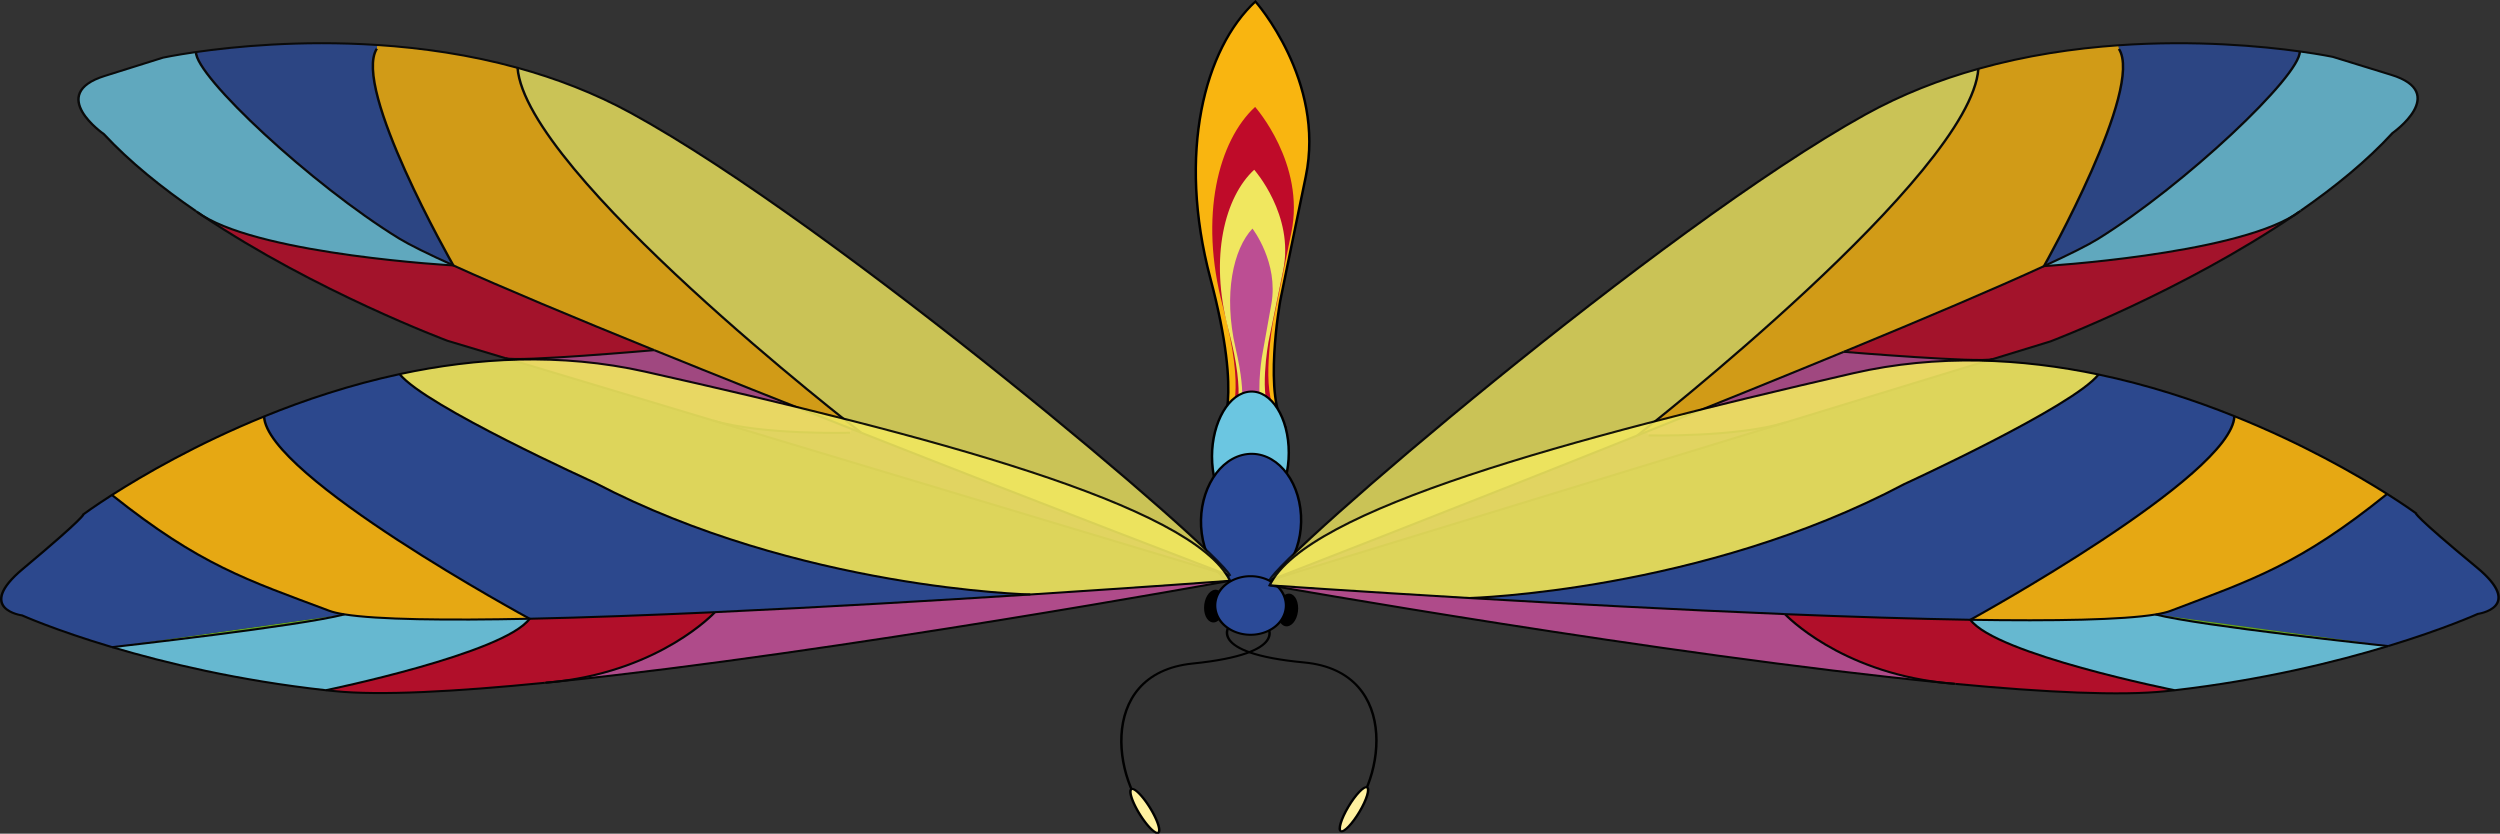 <?xml version="1.0" encoding="UTF-8" standalone="no"?>
<svg
   xmlns:dc="http://purl.org/dc/elements/1.1/"
   xmlns:cc="http://creativecommons.org/ns#"
   xmlns:rdf="http://www.w3.org/1999/02/22-rdf-syntax-ns#"
   xmlns:svg="http://www.w3.org/2000/svg"
   xmlns="http://www.w3.org/2000/svg"
   xmlns:sodipodi="http://sodipodi.sourceforge.net/DTD/sodipodi-0.dtd"
   xmlns:inkscape="http://www.inkscape.org/namespaces/inkscape"
   enable-background="new 0 0 803 331"
   viewBox="0 0 900.053 300.131"
   xml:space="preserve"
   id="svg2"
   version="1.1"
   inkscape:version="0.48.4 r9939"
   width="100%"
   height="100%"
   sodipodi:docname="dragonfly.svg"
   inkscape:export-filename="/home/frank/Dropbox/expressive-tests-with-spock-and-groovy-builders-take2/src/main/resources/dragonfly.png"
   inkscape:export-xdpi="14.393711"
   inkscape:export-ydpi="14.393711"><rect x="0" y="0" width="900.053" height="300.131" fill="#333333" stroke="none"/><sodipodi:namedview
     pagecolor="#ffffff"
     bordercolor="#666666"
     borderopacity="1"
     objecttolerance="10"
     gridtolerance="10"
     guidetolerance="10"
     inkscape:pageopacity="0"
     inkscape:pageshadow="2"
     inkscape:window-width="1920"
     inkscape:window-height="1025"
     id="namedview178"
     showgrid="false"
     fit-margin-top="0"
     fit-margin-left="0"
     fit-margin-right="0"
     fit-margin-bottom="0"
     inkscape:zoom="0.44040926"
     inkscape:cx="468.00124"
     inkscape:cy="159.55897"
     inkscape:window-x="0"
     inkscape:window-y="27"
     inkscape:window-maximized="1"
     inkscape:current-layer="g6" /><defs
     id="defs4" /><g
     transform="matrix(1.139,0,0,-0.94,-7.754,305.76)"
     id="g6"><path
       d="m 392.528,160.455 c 0,0 7.409,10.123 -3.135,58.168 -10.558,48.043 -1.812,88.167 14.232,106.078 0,0 22.217,-30.261 15.92,-67.053 -5.219,-30.549 -8.07,-47.576 -8.07,-47.576 0,0 -5.627,-37.771 1.822,-48.735"
       id="path8"
       inkscape:connector-curvature="0"
       style="fill:#f9b510;stroke:#000000;stroke-width:0.791" /><path
       d="m 395.555,166.264 c 0,0 5.324,7.276 -2.254,41.811 -7.588,34.534 -1.304,63.376 10.229,76.248 0,0 15.967,-21.75 11.446,-48.197 -3.754,-21.957 -5.807,-34.197 -5.807,-34.197 0,0 -4.039,-27.149 1.314,-35.03"
       id="path10"
       inkscape:connector-curvature="0"
       style="fill:#bf0b29" /><path
       d="m 396.861,165.815 c 0,0 4.261,5.82 -1.804,33.449 -6.065,27.629 -1.041,50.701 8.185,60.999 0,0 12.776,-17.401 9.157,-38.558 -3.002,-17.567 -4.645,-27.358 -4.645,-27.358 0,0 -3.234,-21.719 1.049,-28.024"
       id="path12"
       inkscape:connector-curvature="0"
       style="fill:#f0e75f" /><path
       d="m 398.531,166.892 c 0,0 2.779,4.366 -1.176,25.087 -3.955,20.721 -0.68,38.025 5.337,45.75 0,0 8.333,-13.053 5.972,-28.92 -1.957,-13.174 -3.025,-20.519 -3.025,-20.519 0,0 -2.113,-16.289 0.682,-21.018"
       id="path14"
       inkscape:connector-curvature="0"
       style="fill:#bc4e93" /><path
       d="m 407.168,85.745 c 0,0 8.08,-10.722 -23.375,-14.601 C 352.336,67.262 359.026,22.191 372.457,9.476"
       id="path16"
       inkscape:connector-curvature="0"
       style="fill:none;stroke:#000000;stroke-width:0.791" /><path
       d="m 370.621,14.778 a 2.011,9.347 0 1 0 -4.022,0 2.011,9.347 0 1 0 4.022,0"
       transform="matrix(-0.894,-0.448,0.448,-0.894,691.589,193.035)"
       id="path18"
       inkscape:connector-curvature="0"
       style="fill:#fff1a0;stroke:#000000;stroke-width:0.791" /><path
       d="m 395.542,85.933 c 0,0 -7.977,-10.799 23.51,-14.381 31.488,-3.587 25.225,-48.718 11.914,-61.561"
       id="path20"
       inkscape:connector-curvature="0"
       style="fill:none;stroke:#000000;stroke-width:0.791" /><path
       d="m 436.574,14.449 c 2.266,4.637 3.299,8.792 2.293,9.281 -0.994,0.487 -3.641,-2.878 -5.908,-7.517 -2.267,-4.639 -3.297,-8.794 -2.297,-9.281 1,-0.485 3.643,2.879 5.912,7.517 z"
       id="path22"
       inkscape:connector-curvature="0"
       style="fill:#fff1a0;stroke:#000000;stroke-width:0.791" /><path
       d="m 393.987,93.726 c 0.002,3.451 -1.439,5.978 -3.259,5.659 -1.827,-0.333 -3.317,-3.385 -3.336,-6.82 -0.021,-3.45 1.435,-5.974 3.262,-5.664 1.811,0.329 3.309,3.391 3.333,6.825 z"
       id="path24"
       inkscape:connector-curvature="0" /><path
       d="m 417.139,92.235 c 0.02,3.441 -1.424,5.986 -3.254,5.655 -1.82,-0.327 -3.307,-3.379 -3.332,-6.828 -0.037,-3.443 1.434,-5.967 3.238,-5.656 1.848,0.331 3.328,3.379 3.348,6.829 z"
       id="path26"
       inkscape:connector-curvature="0" /><path
       d="m 414.119,154.291 c -0.662,13.234 -6.617,22.555 -13.286,20.811 -6.667,-1.722 -11.538,-13.844 -10.873,-27.073 0.662,-13.224 6.608,-22.556 13.281,-20.824 6.665,1.735 11.54,13.86 10.878,27.086 z"
       id="path28"
       inkscape:connector-curvature="0"
       style="fill:#6bc6e1;stroke:#000000;stroke-width:0.791" /><path
       d="m 417.836,130.514 c -1.527,13.952 -9.738,23.123 -18.339,20.505 -8.604,-2.635 -14.361,-16.086 -12.836,-30.036 1.507,-13.955 9.726,-23.129 18.328,-20.494 8.611,2.629 14.361,16.074 12.847,30.025 z"
       id="path30"
       inkscape:connector-curvature="0"
       style="fill:#2b4a97;stroke:#000000;stroke-width:0.791" /><path
       d="m 413.309,93.374 a 11.216,11.216 0 1 0 -22.432,0 11.216,11.216 0 1 0 22.432,0"
       id="path32"
       inkscape:connector-curvature="0"
       style="fill:#2b4a97;stroke:#000000;stroke-width:0.791" /><g
       id="g34"
       style="opacity:0.8"><path
         d="m 395.562,104.753 c 0.047,0 0.063,-0.016 0.063,-0.016 -3.498,9.781 -124.417,134.183 -189.325,177.232 -11.585,7.676 -23.741,13.295 -35.896,17.331 2.533,-40.313 106.992,-138.219 108.622,-139.754 l 0.016,-0.016 c 59.368,-28.33 114.399,-53.78 116.52,-54.777 z"
         id="path36"
         inkscape:connector-curvature="0"
         style="fill:#f0e75f" /><path
         d="m 232.194,164.216 163.368,-59.463 c -2.121,0.997 -57.152,26.447 -116.52,54.778 l -0.016,0.016 c -0.966,0.443 -1.915,0.902 -2.881,1.361 l -0.665,-1.377 c 10e-4,0 -27.759,-0.966 -43.286,4.685 z"
         id="path38"
         inkscape:connector-curvature="0"
         style="fill:#652381" /><path
         d="m 276.146,160.908 c 0.966,-0.459 1.915,-0.918 2.881,-1.361 -1.63,1.536 -106.089,99.442 -108.622,139.754 -15.146,5.049 -30.309,7.645 -44.363,8.752 l -0.126,-1.425 c -7.866,-14.972 23.741,-82.063 24.184,-82.997 v -0.016 c 15.21,-8.356 37.922,-19.863 63.499,-32.445 h 0.016 c 19.845,-9.766 41.402,-20.165 62.531,-30.262 z"
         id="path40"
         inkscape:connector-curvature="0"
         style="fill:#f9b510" /><path
         d="m 275.481,159.531 0.665,1.377 c -21.129,10.098 -42.686,20.496 -62.533,30.262 h -0.016 c -0.997,-0.111 -42.971,-4.559 -47.006,-3.086 l 65.604,-23.867 c 15.526,-5.652 43.286,-4.686 43.286,-4.686 z"
         id="path42"
         inkscape:connector-curvature="0"
         style="fill:#bc4e93" /><path
         d="m 166.591,188.083 c 4.036,-1.472 46.009,2.976 47.006,3.086 -25.577,12.583 -48.289,24.089 -63.499,32.445 0,0 -59.051,3.941 -79.278,19.072 35.674,-29.059 77.458,-47.94 77.458,-47.94 l 18.313,-6.663 z"
         id="path44"
         inkscape:connector-curvature="0"
         style="fill:#bf0b29" /><path
         d="m 150.099,223.615 v 0.016 c -7.977,4.368 -13.88,7.897 -17.062,10.256 -27.697,20.575 -64.464,62.201 -64.274,71.46 -6.632,-1.156 -10.446,-2.153 -10.446,-2.153 l -18.439,-7.011 c -18.454,-7.012 -0.269,-22.253 -0.269,-22.253 8.151,-10.62 18.328,-20.544 29.154,-29.534 0.174,-0.158 0.333,-0.316 0.522,-0.443 0.507,-0.427 1.029,-0.839 1.536,-1.266 20.227,-15.131 79.278,-19.072 79.278,-19.072 z"
         id="path46"
         inkscape:connector-curvature="0"
         style="fill:#6bc6e1" /><path
         d="m 133.037,233.887 c 3.181,-2.358 9.085,-5.888 17.062,-10.256 -0.443,0.934 -32.05,68.025 -24.184,82.997 l 0.126,1.425 c -24.342,1.915 -45.36,-0.633 -57.278,-2.706 -0.19,-9.259 36.577,-50.885 64.274,-71.46 z"
         id="path48"
         inkscape:connector-curvature="0"
         style="fill:#2b4a97" /><path
         d="m 68.763,244.396 c -10.826,8.99 -21.003,18.914 -29.154,29.534 0,0 -18.185,15.241 0.269,22.253 l 18.439,7.011 c 0,0 3.814,0.997 10.446,2.153 11.918,2.073 32.936,4.621 57.278,2.706 14.055,-1.107 29.217,-3.703 44.363,-8.752 12.155,-4.036 24.311,-9.655 35.896,-17.331 64.907,-43.05 185.827,-167.451 189.325,-177.232"
         id="path50"
         inkscape:connector-curvature="0"
         style="fill:none;stroke:#000000;stroke-width:0.791" /><path
         d="m 395.562,104.753 -163.368,59.463 -65.604,23.867 -18.312,6.663 c 0,0 -41.784,18.882 -77.458,47.94 -0.507,0.427 -1.029,0.839 -1.536,1.266"
         id="path52"
         inkscape:connector-curvature="0"
         style="fill:none;stroke:#000000;stroke-width:0.791" /><path
         d="m 150.099,223.631 c -7.977,4.368 -13.88,7.897 -17.062,10.256 -27.697,20.575 -64.464,62.201 -64.274,71.46"
         id="path54"
         inkscape:connector-curvature="0"
         style="fill:none;stroke:#000000;stroke-width:0.791" /><path
         d="m 213.597,191.169 c -25.577,12.583 -48.289,24.089 -63.499,32.445"
         id="path56"
         inkscape:connector-curvature="0"
         style="fill:none;stroke:#000000;stroke-width:0.791" /><path
         d="m 279.027,159.546 c -0.966,0.443 -1.915,0.902 -2.881,1.361 -21.129,10.098 -42.686,20.496 -62.533,30.262"
         id="path58"
         inkscape:connector-curvature="0"
         style="fill:none;stroke:#000000;stroke-width:0.791" /><path
         d="m 395.625,104.737 c 0,0 -0.016,0.016 -0.063,0.016 -2.121,0.997 -57.152,26.447 -116.52,54.778"
         id="path60"
         inkscape:connector-curvature="0"
         style="fill:none;stroke:#000000;stroke-width:0.791" /><path
         d="m 279.042,159.531 -0.016,0.016 c -1.63,1.536 -106.089,99.442 -108.622,139.754"
         id="path62"
         inkscape:connector-curvature="0"
         style="fill:none;stroke:#000000;stroke-width:0.791" /><path
         d="m 125.915,306.628 c -7.866,-14.972 23.741,-82.063 24.184,-82.997 v -0.016 c 0,0 -59.051,3.941 -79.278,19.072 -0.538,0.412 -1.061,0.823 -1.536,1.266 -0.189,0.127 -0.348,0.285 -0.522,0.443"
         id="path64"
         inkscape:connector-curvature="0"
         style="fill:none;stroke:#000000;stroke-width:0.791" /><path
         d="m 213.613,191.169 h -0.016 c -0.997,-0.111 -42.971,-4.559 -47.006,-3.086"
         id="path66"
         inkscape:connector-curvature="0"
         style="fill:none;stroke:#000000;stroke-width:0.791" /><path
         d="m 275.481,159.531 c 0,0 -27.761,-0.965 -43.287,4.685"
         id="path68"
         inkscape:connector-curvature="0"
         style="fill:none;stroke:#000000;stroke-width:0.791" /></g><g
       id="g70"
       style="opacity:0.9"><path
         d="m 395.625,102.84 c -11.886,29.074 -95.026,55.648 -184.877,80.085 -26.812,7.296 -53.448,5.365 -77.616,-0.934 8.008,-12.234 61.631,-41.578 61.631,-41.578 C 259.195,99.595 332.459,97.6 332.459,97.6 v -0.016 c 36.767,2.866 63.166,5.256 63.166,5.256 z"
         id="path72"
         inkscape:connector-curvature="0"
         style="fill:#f0e75f" /><path
         d="m 395.625,102.84 c 0,0 -26.4,-2.39 -63.167,-5.255 -29.328,-2.263 -65.255,-4.843 -99.664,-6.758 l -0.016,-0.016 c -0.522,-0.696 -16.999,-21.794 -49.365,-26.51 87.811,11 212.212,38.539 212.212,38.539 z"
         id="path74"
         inkscape:connector-curvature="0"
         style="fill:#bc4e93" /><path
         d="m 332.459,97.585 v 0.016 c 0,0 -73.264,1.994 -137.696,42.813 0,0 -53.623,29.343 -61.631,41.578 -15.495,-4.036 -29.977,-9.86 -42.844,-16.223 0.775,-22.918 83.916,-77.458 83.916,-77.458 v -0.016 c 17.806,0.475 37.922,1.377 58.576,2.517 l 0.016,0.016 c 34.408,1.915 70.335,4.494 99.663,6.757 z"
         id="path76"
         inkscape:connector-curvature="0"
         style="fill:#2b4a97" /><path
         d="m 183.415,64.301 c 32.366,4.716 48.842,25.814 49.365,26.51 -20.654,-1.14 -40.771,-2.042 -58.576,-2.517 -7.945,-13.326 -64.369,-27.365 -64.369,-27.365 v -0.016 l 2.659,-0.333 c 14.292,-1.788 38.317,-0.221 66.521,3.182 0.111,0.016 0.237,0.016 0.348,0.047 1.345,0.16 2.691,0.318 4.052,0.492 z"
         id="path78"
         inkscape:connector-curvature="0"
         style="fill:#bf0b29" /><path
         d="m 174.204,88.295 v 0.016 c 0,0 -83.14,54.54 -83.916,77.458 -21.446,-10.573 -38.397,-22.57 -48.099,-30.072 l 0.016,-0.016 c 27.856,-26.891 42.559,-32.461 68.674,-44.332 1.156,-0.522 2.77,-0.981 4.796,-1.377 10.462,-2.025 31.923,-2.342 58.529,-1.677 z"
         id="path80"
         inkscape:connector-curvature="0"
         style="fill:#f9b510" /><path
         d="M 174.204,88.295 C 147.599,87.63 126.137,87.947 115.675,89.973 101.668,85.51 43.867,77.644 42.237,77.422 58.935,71.392 82.216,64.618 109.835,60.914 v 0.016 c -10e-4,0 56.423,14.039 64.369,27.365 z"
         id="path82"
         inkscape:connector-curvature="0"
         style="fill:#6bc6e1" /><path
         d="M 115.675,89.973 42.237,77.422 c 1.63,0.222 59.431,8.087 73.438,12.551 z"
         id="path84"
         inkscape:connector-curvature="0"
         style="fill:#6ab023" /><path
         d="m 42.237,77.422 73.438,12.551 c -2.026,0.396 -3.64,0.854 -4.796,1.377 -26.115,11.871 -40.818,17.441 -68.674,44.332 l -0.016,0.016 c -5.809,-4.511 -9.021,-7.407 -9.021,-7.407 0,0 0.775,-0.728 -19.167,-20.923 -15.194,-15.4 -0.206,-17.79 -0.206,-17.79 0,0 10.398,-5.65 28.426,-12.155 h 0.016 z"
         id="path86"
         inkscape:connector-curvature="0"
         style="fill:#2b4a97" /><path
         d="m 42.221,77.422 c -18.027,6.505 -28.426,12.155 -28.426,12.155 0,0 -14.988,2.39 0.206,17.79 19.942,20.195 19.167,20.923 19.167,20.923 0,0 3.213,2.896 9.021,7.407 9.702,7.502 26.653,19.499 48.099,30.072 12.867,6.362 27.349,12.187 42.844,16.223 24.168,6.299 50.805,8.23 77.616,0.934 89.851,-24.438 172.991,-51.011 184.877,-80.085 0,0 -124.401,-27.54 -212.21,-38.539 -1.361,-0.174 -2.707,-0.333 -4.052,-0.491"
         id="path88"
         inkscape:connector-curvature="0"
         style="fill:none;stroke:#000000;stroke-width:0.791" /><path
         d="m 179.015,63.763 c -28.204,-3.403 -52.229,-4.97 -66.521,-3.182 l -2.659,0.333 c -27.618,3.704 -50.9,10.478 -67.598,16.508"
         id="path90"
         inkscape:connector-curvature="0"
         style="fill:none;stroke:#000000;stroke-width:0.791" /><path
         d="m 232.78,90.812 c -20.654,-1.14 -40.771,-2.042 -58.576,-2.517 -26.605,-0.665 -48.067,-0.348 -58.529,1.678 -2.026,0.396 -3.64,0.854 -4.796,1.377 -26.115,11.871 -40.818,17.441 -68.674,44.332"
         id="path92"
         inkscape:connector-curvature="0"
         style="fill:none;stroke:#000000;stroke-width:0.791" /><path
         d="m 395.625,102.84 c 0,0 -26.4,-2.39 -63.167,-5.255 -29.328,-2.263 -65.255,-4.843 -99.664,-6.758"
         id="path94"
         inkscape:connector-curvature="0"
         style="fill:none;stroke:#000000;stroke-width:0.791" /><path
         d="m 332.459,97.602 c 0,0 -73.264,1.994 -137.696,42.813 0,0 -53.623,29.343 -61.631,41.578"
         id="path96"
         inkscape:connector-curvature="0"
         style="fill:none;stroke:#000000;stroke-width:0.791" /><path
         d="m 42.237,77.422 c 1.63,0.222 59.431,8.087 73.438,12.551"
         id="path98"
         inkscape:connector-curvature="0"
         style="fill:none;stroke:#000000;stroke-width:0.791" /><path
         d="M 42.237,77.422 H 42.221 42.205"
         id="path100"
         inkscape:connector-curvature="0"
         style="fill:none;stroke:#000000;stroke-width:0.791" /><path
         d="m 109.834,60.93 c 0,0 56.424,14.039 64.369,27.365 v 0.016 c 0,0 -83.14,54.54 -83.916,77.458"
         id="path102"
         inkscape:connector-curvature="0"
         style="fill:none;stroke:#000000;stroke-width:0.791" /><path
         d="m 232.795,90.827 -0.016,-0.016 c -0.522,-0.696 -16.999,-21.794 -49.365,-26.51 -1.33,-0.206 -2.675,-0.364 -4.052,-0.491 -0.111,-0.032 -0.237,-0.032 -0.348,-0.047"
         id="path104"
         inkscape:connector-curvature="0"
         style="fill:none;stroke:#000000;stroke-width:0.791" /></g><g
       id="g106"
       style="opacity:0.8"><path
         d="m 408.162,103.008 c -0.048,0 -0.063,-0.016 -0.063,-0.016 3.438,9.802 123.599,134.937 188.243,178.38 11.538,7.746 23.659,13.438 35.79,17.549 C 629.845,258.595 525.983,160.054 524.361,158.509 l -0.016,-0.016 C 465.151,129.802 410.276,104.018 408.162,103.008 z"
         id="path108"
         inkscape:connector-curvature="0"
         style="fill:#f0e75f" /><path
         d="m 527.233,159.888 c -0.946,-0.449 -1.909,-0.914 -2.872,-1.378 1.621,1.545 105.483,100.085 107.771,140.412 15.115,5.141 30.262,7.828 44.31,9.021 l 0.135,-1.423 c 7.957,-14.925 -23.241,-82.207 -23.679,-83.144 v -0.016 c -15.158,-8.449 -37.8,-20.093 -63.3,-32.832 h -0.016 c -19.788,-9.885 -41.281,-20.414 -62.349,-30.64 z"
         id="path110"
         inkscape:connector-curvature="0"
         style="fill:#f9b510" /><path
         d="m 524.361,158.509 c 0.963,0.465 1.926,0.93 2.872,1.378 l 0.674,-1.373 c 0,0 27.766,-0.796 43.258,4.948 L 408.162,103.007 c 2.114,1.01 56.989,26.794 116.184,55.485 l 0.015,0.017 z"
         id="path112"
         inkscape:connector-curvature="0"
         style="fill:#652381" /><path
         d="m 571.165,163.463 c -15.492,-5.745 -43.258,-4.948 -43.258,-4.948 l -0.674,1.373 c 21.067,10.226 42.561,20.755 62.349,30.641 h 0.016 c 0.998,-0.104 42.997,-4.296 47.024,-2.8 l -65.457,-24.266 z"
         id="path114"
         inkscape:connector-curvature="0"
         style="fill:#bc4e93" /><path
         d="m 636.622,187.729 c -4.027,-1.496 -46.026,2.696 -47.024,2.8 25.5,12.738 48.142,24.382 63.3,32.832 0,0 59.026,4.3 79.161,19.553 -35.497,-29.275 -77.165,-48.411 -77.165,-48.411 l -18.272,-6.774 z"
         id="path116"
         inkscape:connector-curvature="0"
         style="fill:#bf0b29" /><path
         d="m 652.897,223.36 v 0.016 c 7.95,4.417 13.832,7.982 16.999,10.359 27.572,20.743 64.085,62.592 63.838,71.85 6.639,-1.115 10.459,-2.089 10.459,-2.089 l 18.481,-6.899 c 18.496,-6.899 0.404,-22.251 0.404,-22.251 -8.087,-10.67 -18.203,-20.655 -28.974,-29.71 -0.173,-0.159 -0.33,-0.318 -0.52,-0.446 -0.504,-0.43 -1.023,-0.845 -1.527,-1.275 -20.133,-15.255 -79.16,-19.555 -79.16,-19.555 z"
         id="path118"
         inkscape:connector-curvature="0"
         style="fill:#6bc6e1" /><path
         d="m 669.896,233.735 c -3.167,-2.377 -9.049,-5.942 -16.999,-10.359 0.438,0.937 31.636,68.219 23.679,83.144 l -0.135,1.423 c 24.33,2.063 45.363,-0.356 57.293,-2.357 0.247,-9.259 -36.265,-51.107 -63.838,-71.851 z"
         id="path120"
         inkscape:connector-curvature="0"
         style="fill:#2b4a97" /><path
         d="m 734.105,244.635 c 10.771,9.056 20.887,19.041 28.974,29.71 0,0 18.092,15.352 -0.404,22.251 l -18.481,6.899 c 0,0 -3.82,0.974 -10.459,2.089 -11.93,2.001 -32.963,4.421 -57.293,2.357 -14.048,-1.193 -29.194,-3.881 -44.31,-9.021 -12.131,-4.11 -24.252,-9.803 -35.79,-17.549 C 531.697,237.927 411.537,112.793 408.099,102.991"
         id="path122"
         inkscape:connector-curvature="0"
         style="fill:none;stroke:#000000;stroke-width:0.791" /><path
         d="m 408.162,103.008 163.003,60.455 65.457,24.266 18.271,6.774 c 0,0 41.668,19.136 77.165,48.411 0.504,0.431 1.023,0.845 1.527,1.275"
         id="path124"
         inkscape:connector-curvature="0"
         style="fill:none;stroke:#000000;stroke-width:0.791" /><path
         d="m 652.897,223.376 c 7.95,4.417 13.832,7.982 16.999,10.359 27.572,20.743 64.085,62.592 63.838,71.85"
         id="path126"
         inkscape:connector-curvature="0"
         style="fill:none;stroke:#000000;stroke-width:0.791" /><path
         d="m 589.598,190.529 c 25.5,12.738 48.142,24.382 63.3,32.832"
         id="path128"
         inkscape:connector-curvature="0"
         style="fill:none;stroke:#000000;stroke-width:0.791" /><path
         d="m 524.361,158.509 c 0.963,0.465 1.926,0.93 2.872,1.378 21.067,10.226 42.561,20.755 62.349,30.641"
         id="path130"
         inkscape:connector-curvature="0"
         style="fill:none;stroke:#000000;stroke-width:0.791" /><path
         d="m 408.099,102.992 c 0,0 0.016,0.016 0.063,0.016 2.114,1.01 56.989,26.794 116.184,55.485"
         id="path132"
         inkscape:connector-curvature="0"
         style="fill:none;stroke:#000000;stroke-width:0.791" /><path
         d="m 524.346,158.493 0.016,0.016 c 1.621,1.545 105.483,100.085 107.771,140.412"
         id="path134"
         inkscape:connector-curvature="0"
         style="fill:none;stroke:#000000;stroke-width:0.791" /><path
         d="m 676.576,306.52 c 7.957,-14.925 -23.241,-82.207 -23.679,-83.144 v -0.016 c 0,0 59.026,4.3 79.161,19.553 0.535,0.415 1.055,0.83 1.527,1.275 0.189,0.128 0.347,0.287 0.52,0.446"
         id="path136"
         inkscape:connector-curvature="0"
         style="fill:none;stroke:#000000;stroke-width:0.791" /><path
         d="m 589.582,190.529 h 0.016 c 0.998,-0.104 42.997,-4.296 47.024,-2.8"
         id="path138"
         inkscape:connector-curvature="0"
         style="fill:none;stroke:#000000;stroke-width:0.791" /><path
         d="m 527.907,158.515 c 0,0 27.766,-0.796 43.258,4.948"
         id="path140"
         inkscape:connector-curvature="0"
         style="fill:none;stroke:#000000;stroke-width:0.791" /></g><g
       id="g142"
       style="opacity:0.9"><path
         d="m 620.551,63.847 c -87.874,10.466 -212.44,37.248 -212.44,37.248 0,0 26.413,-2.229 63.196,-4.871 29.341,-2.084 65.284,-4.446 99.703,-6.152 l 0.016,-0.016 c 0.526,-0.693 17.13,-21.69 49.525,-26.209 z"
         id="path144"
         inkscape:connector-curvature="0"
         style="fill:#bc4e93" /><path
         d="m 408.11,101.095 c 11.709,29.146 94.686,56.225 184.386,81.208 26.767,7.459 53.415,5.69 77.621,-0.462 C 662.182,169.558 608.74,139.889 608.74,139.889 544.558,98.68 471.307,96.24 471.307,96.24 v -0.016 c -36.784,2.641 -63.197,4.871 -63.197,4.871 z"
         id="path146"
         inkscape:connector-curvature="0"
         style="fill:#f0e75f" /><path
         d="m 471.307,96.224 v 0.016 c 0,0 73.251,2.439 137.434,43.649 0,0 53.442,29.669 61.377,41.952 15.519,-3.941 30.036,-9.678 42.941,-15.962 -0.636,-22.922 -83.442,-77.967 -83.442,-77.967 v -0.016 c -17.809,0.366 -37.93,1.146 -58.591,2.16 l -0.016,0.016 c -34.419,1.706 -70.363,4.068 -99.703,6.152 z"
         id="path148"
         inkscape:connector-curvature="0"
         style="fill:#2b4a97" /><path
         d="m 629.616,87.896 v 0.016 c 0,0 82.807,55.045 83.442,77.967 21.51,-10.442 38.533,-22.335 48.281,-29.778 l -0.016,-0.016 c -27.692,-27.059 -42.361,-32.72 -68.403,-44.749 -1.152,-0.529 -2.764,-0.998 -4.787,-1.406 -10.448,-2.09 -31.908,-2.537 -58.517,-2.034 z"
         id="path150"
         inkscape:connector-curvature="0"
         style="fill:#f9b510" /><path
         d="m 629.616,87.896 c 26.608,-0.503 48.068,-0.056 58.518,2.033 14.034,-4.378 71.881,-11.893 73.513,-12.104 -16.66,-6.132 -39.9,-13.047 -67.496,-16.918 v 0.016 c -10e-4,0 -56.508,13.695 -64.535,26.973 z"
         id="path152"
         inkscape:connector-curvature="0"
         style="fill:#6bc6e1" /><path
         d="M 761.646,77.826 688.134,89.93 c 2.023,0.408 3.635,0.877 4.787,1.406 26.042,12.029 40.711,17.689 68.403,44.749 l 0.016,0.016 c 5.836,-4.476 9.066,-7.353 9.066,-7.353 0,0 -0.771,-0.732 19.293,-20.806 15.288,-15.307 0.314,-17.788 0.314,-17.788 0,0 -10.364,-5.714 -28.352,-12.328 h -0.015 z"
         id="path154"
         inkscape:connector-curvature="0"
         style="fill:#2b4a97" /><path
         d="m 761.646,77.826 c -1.632,0.211 -59.479,7.726 -73.513,12.104 l 73.513,-12.104 z"
         id="path156"
         inkscape:connector-curvature="0"
         style="fill:#6ab023" /><path
         d="M 629.616,87.896 C 637.642,74.618 694.15,60.922 694.15,60.922 v -0.016 l -2.657,-0.349 c -14.28,-1.875 -38.315,-0.455 -66.539,2.777 -0.111,0.015 -0.237,0.014 -0.349,0.045 -1.347,0.15 -2.692,0.3 -4.055,0.466 -32.395,4.52 -48.999,25.517 -49.525,26.21 20.662,-1.013 40.783,-1.792 58.591,-2.159 z"
         id="path158"
         inkscape:connector-curvature="0"
         style="fill:#bf0b29" /><path
         d="m 761.662,77.826 c 17.987,6.614 28.352,12.328 28.352,12.328 0,0 14.974,2.481 -0.314,17.788 -20.064,20.074 -19.293,20.806 -19.293,20.806 0,0 -3.23,2.877 -9.066,7.353 -9.748,7.443 -26.771,19.336 -48.281,29.778 -12.905,6.284 -27.423,12.021 -42.941,15.962 -24.206,6.152 -50.854,7.921 -77.621,0.462 -89.7,-24.983 -172.677,-52.062 -184.386,-81.208 0,0 124.566,-26.782 212.44,-37.248 1.362,-0.166 2.708,-0.316 4.055,-0.466"
         id="path160"
         inkscape:connector-curvature="0"
         style="fill:none;stroke:#000000;stroke-width:0.791" /><path
         d="m 624.954,63.335 c 28.224,-3.231 52.259,-4.652 66.539,-2.777 l 2.657,0.349 c 27.596,3.872 50.836,10.787 67.496,16.918"
         id="path162"
         inkscape:connector-curvature="0"
         style="fill:none;stroke:#000000;stroke-width:0.791" /><path
         d="m 571.025,90.057 c 20.661,-1.014 40.782,-1.794 58.591,-2.16 26.608,-0.503 48.068,-0.056 58.518,2.033 2.023,0.408 3.635,0.877 4.787,1.406 26.042,12.029 40.711,17.689 68.403,44.749"
         id="path164"
         inkscape:connector-curvature="0"
         style="fill:none;stroke:#000000;stroke-width:0.791" /><path
         d="m 408.11,101.095 c 0,0 26.413,-2.229 63.196,-4.871 29.341,-2.084 65.284,-4.446 99.703,-6.152"
         id="path166"
         inkscape:connector-curvature="0"
         style="fill:none;stroke:#000000;stroke-width:0.791" /><path
         d="m 471.307,96.24 c 0,0 73.251,2.439 137.434,43.649 0,0 53.442,29.669 61.377,41.952"
         id="path168"
         inkscape:connector-curvature="0"
         style="fill:none;stroke:#000000;stroke-width:0.791" /><path
         d="m 761.646,77.826 c -1.632,0.211 -59.479,7.726 -73.513,12.104"
         id="path170"
         inkscape:connector-curvature="0"
         style="fill:none;stroke:#000000;stroke-width:0.791" /><path
         d="m 761.646,77.826 h 0.016 0.016"
         id="path172"
         inkscape:connector-curvature="0"
         style="fill:none;stroke:#000000;stroke-width:0.791" /><path
         d="m 694.15,60.923 c 0,0 -56.508,13.695 -64.534,26.974 v 0.016 c 0,0 82.807,55.045 83.442,77.967"
         id="path174"
         inkscape:connector-curvature="0"
         style="fill:none;stroke:#000000;stroke-width:0.791" /><path
         d="m 571.01,90.072 0.016,-0.016 c 0.526,-0.693 17.131,-21.69 49.525,-26.21 1.331,-0.198 2.677,-0.348 4.055,-0.466 0.111,-0.031 0.237,-0.03 0.349,-0.045"
         id="path176"
         inkscape:connector-curvature="0"
         style="fill:none;stroke:#000000;stroke-width:0.791" /></g></g></svg>